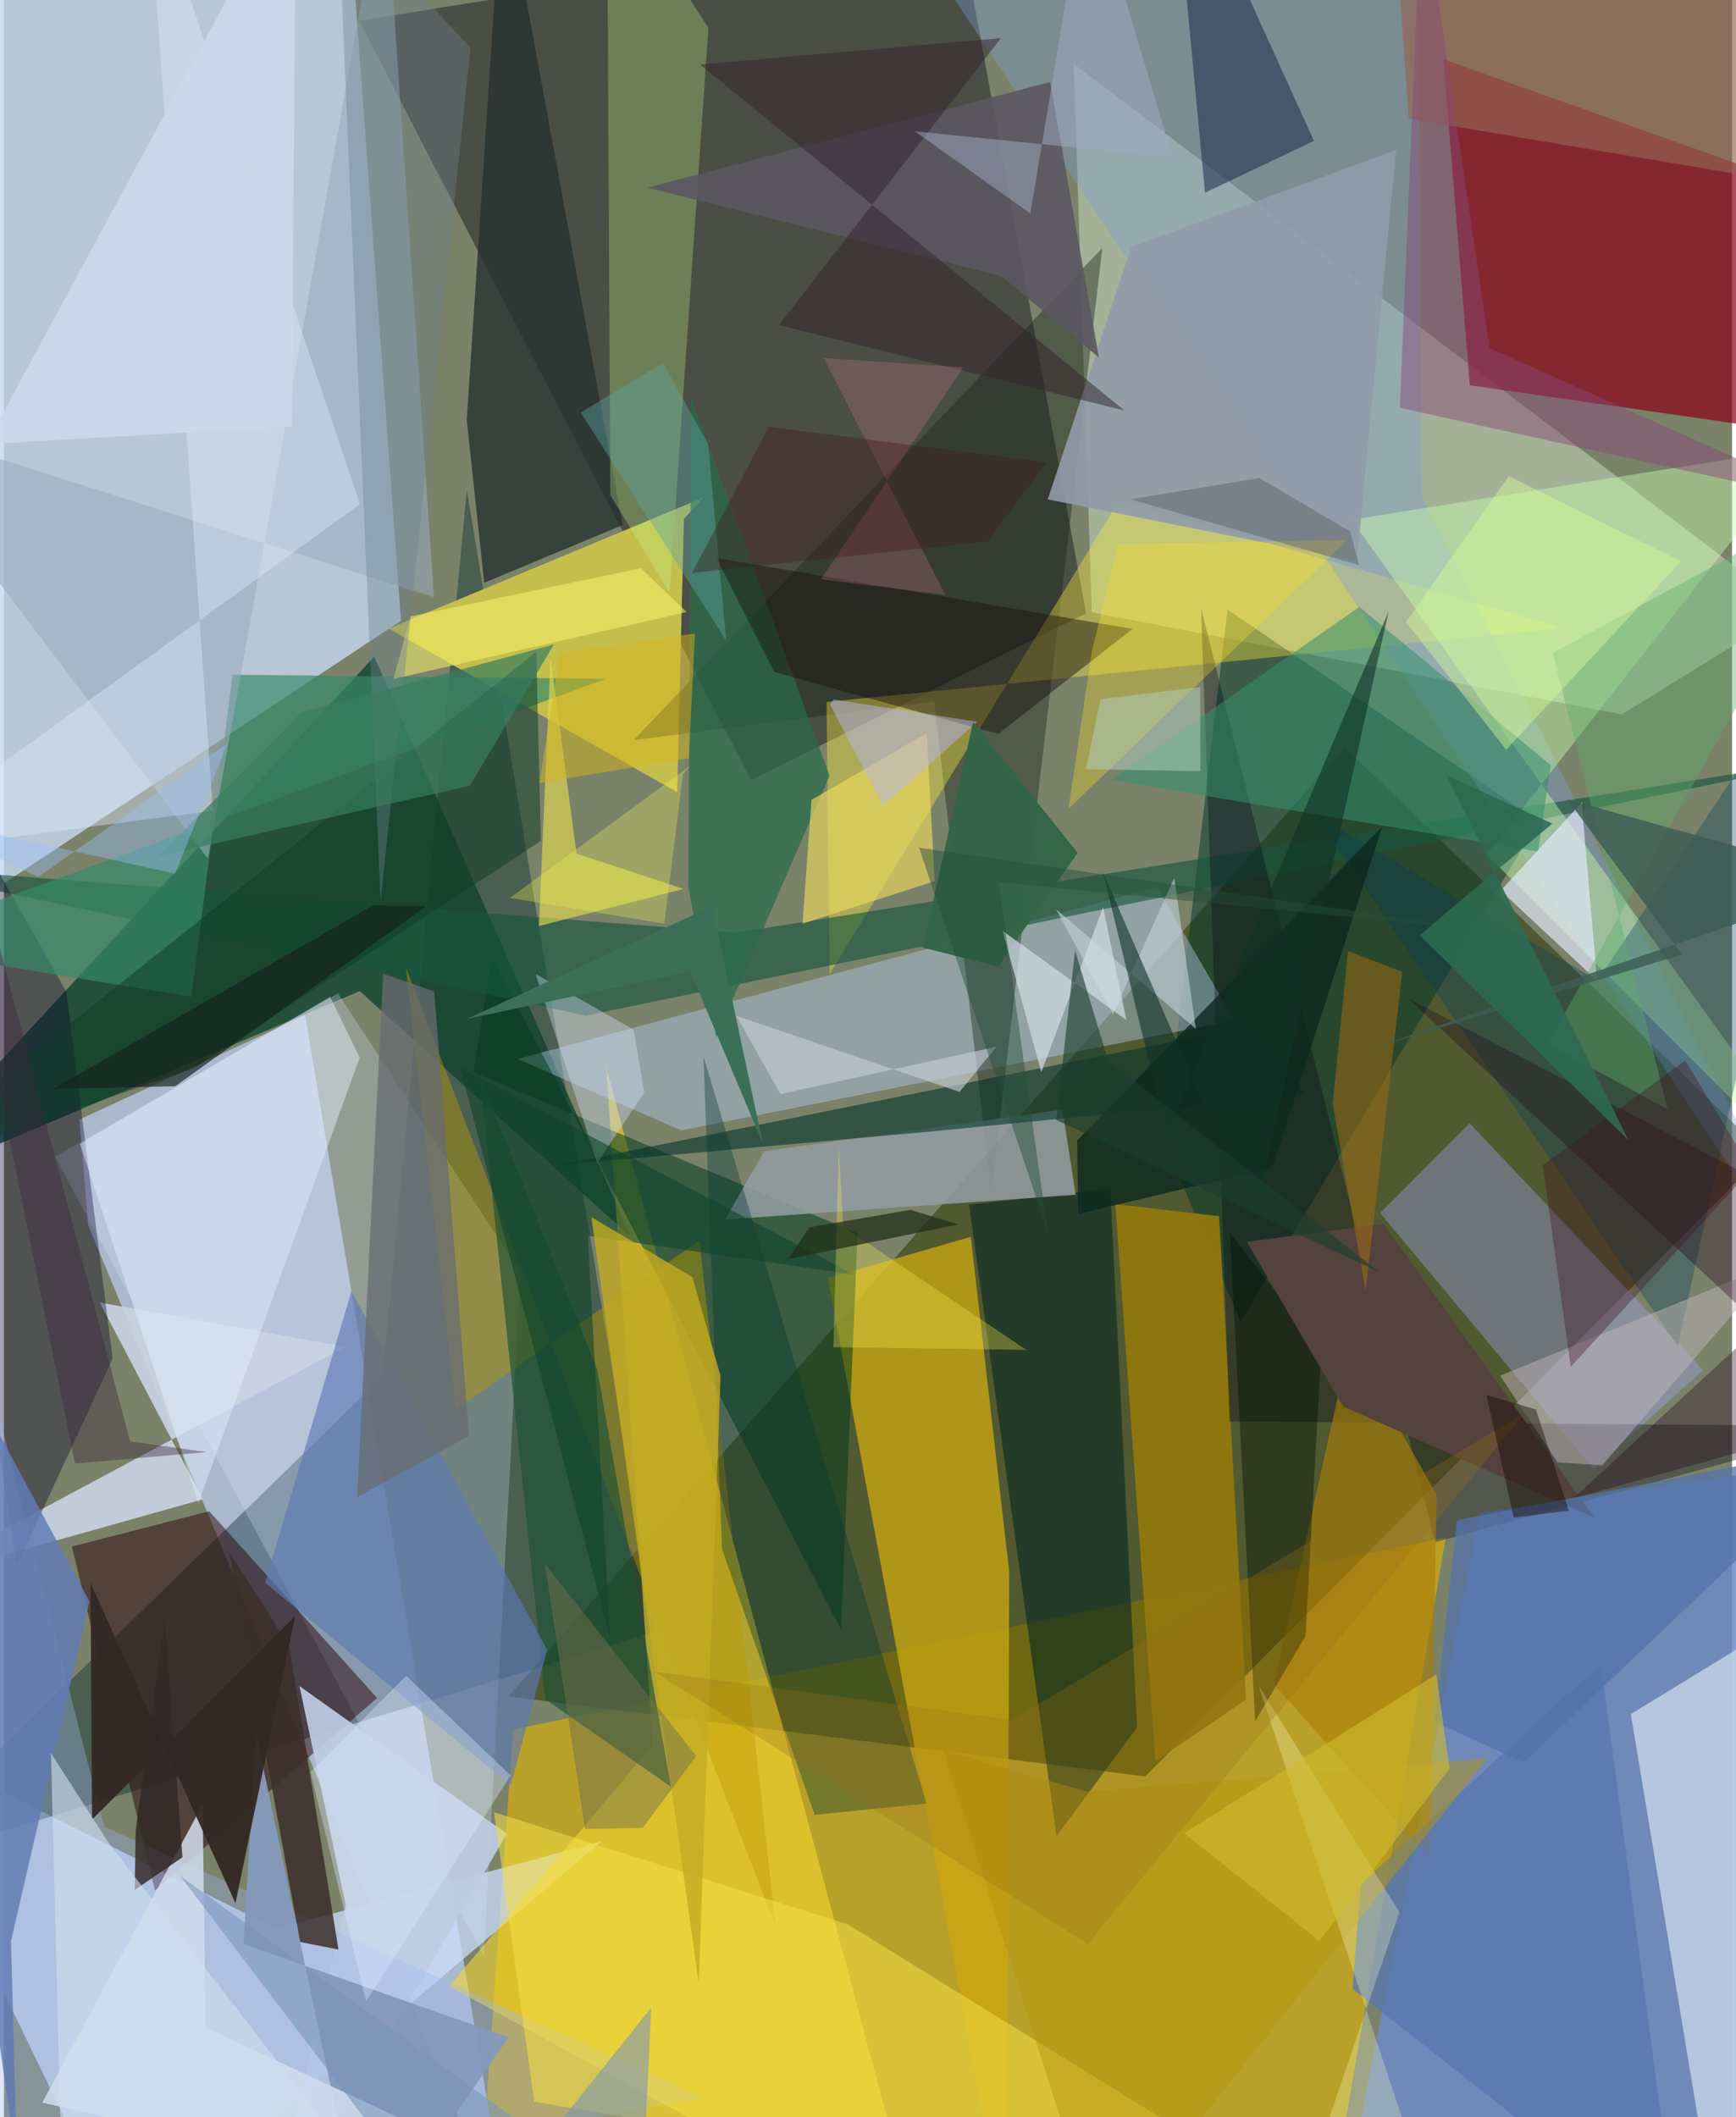 <svg xmlns="http://www.w3.org/2000/svg" width="228" height="278" viewBox="0 0 836 1024"><path fill="#7a826a" d="M0 0h836v1024H0z"/><path fill="#c6d8f1" fill-opacity=".796" d="M-62-62v530.208l254.088-167.974L165.53-62z"/><path fill="#cfac12" fill-opacity=".733" d="M228.44 1086l17.915-249.482L697.51 743.62 638.748 1086z"/><path fill="#2e3600" fill-opacity=".533" d="M648.72 361.562L243.997 820.509l308.115 38.68 299.72-301.268z"/><path fill="#b2c1de" fill-opacity=".847" d="M36.526 541.465l4.186 51.052L245.442 1086 145.71 491.026z"/><path fill="#201f24" fill-opacity=".525" d="M361.44 377.32l162.05-80.7-61.104-333.04-290.567 46.434z"/><path fill="#cee0ff" fill-opacity=".729" d="M131.654 932.898l157.471-42.304L59.19 1086-62 835.966z"/><path fill="#02292c" fill-opacity=".396" d="M223.92 237.066l-40.748 428.732L-62 904.452l377.126-115.238z"/><path fill="#c2d7ba" fill-opacity=".561" d="M864.846 294.826l-82.203 50.733-256.374-49.385-8.76-265.359z"/><path fill="#10422f" fill-opacity=".788" d="M179.116 317.606L-62 578.531l234.127-99.177L303.31 598.32z"/><path fill="#6c8ac7" fill-opacity=".831" d="M714.036 731.676l-66.93 341.385L839.679 1086 898 704.851z"/><path fill="#8a0017" fill-opacity=".702" d="M696.326 28.63L898 100.37l-54.208 105.352-134.653-19.386z"/><path fill="#cba711" fill-opacity=".769" d="M486.336 760.426L467.74 598.213l-69.149 19.953L485.073 1086z"/><path fill="#f6d930" fill-opacity=".576" d="M215.36 960.627l98.596-116.58-22.648-328.17L443.73 1086z"/><path fill="#c5bf4d" fill-opacity=".996" d="M328.95 250.97l-3.252 132.18-139.583-79.116 152.423-63.439z"/><path fill="#dae4ff" fill-opacity=".267" d="M232.191 946.084l17.677-330.988-88.285-134.644L24.74 559.528z"/><path fill="#2c0107" fill-opacity=".494" d="M99.285 730.93l-66.426 17.088 40.225 166.339 107.43-93.075z"/><path fill="#00362a" fill-opacity=".498" d="M598.402 639.412l-37.048-87.046L591.92 294.82l150.346 102.357z"/><path fill="#b5d0f0" fill-opacity=".416" d="M327.649 546.731l-79.19-34.546 309.291-83.07 37.568 64.35z"/><path fill="#023b1c" fill-opacity=".529" d="M412.965 596.45l-185.918-77.807 9.038-55.717L404.93 788.175z"/><path fill="#c1d1e5" fill-opacity=".851" d="M829.7 1086l-42.664-256.953L898 761.169v21.833z"/><path fill="#273332" fill-opacity=".808" d="M223.88 203.194l8.474 78.663 66.969-27.903L241.358-62z"/><path fill="#192418" fill-opacity=".416" d="M477.622 576.814l53.752-456.923-226.699 238.064 145.333-18.635z"/><path fill="#ffed37" fill-opacity=".373" d="M539.467 242.173l214.95 61.552-356.482 35.8 1.476 131.582z"/><path fill="#7b9cda" fill-opacity=".365" d="M683.768-62H418.86l476.398 717.134-209.122-414.932z"/><path fill="#022720" fill-opacity=".573" d="M535.218 574.879l12.942 260.61-38.966 52.608-42.309-305.441z"/><path fill="#c9d3e2" fill-opacity=".91" d="M96.27 725.143l-145.496 40.899 214.33-114.646L46.352 630z"/><path fill="#a8a7ff" fill-opacity=".341" d="M665.747 586.696L768.984 710.42l53.082-47.78-113.04-119.38z"/><path fill="#92780d" fill-opacity=".937" d="M600.88 821.972l-13.008-233.744-50.202-5.803 19.386 269.477z"/><path fill="#15563c" fill-opacity=".62" d="M898 364.565L281.515 491.183-62 418.428l416.176 32.687z"/><path fill="#becde2" fill-opacity=".918" d="M142.972 815.511l100.372 71.409L126.61 1086l38.76-164.306z"/><path fill="#c9ffac" fill-opacity=".431" d="M717.25 413.252l154.134-197.128L651.9 251.448 898 593.935z"/><path fill="#09002e" fill-opacity=".365" d="M52.571 657.057L30.129 479.614-62 316.428 6.162 757.44z"/><path fill="#939ea2" fill-opacity=".851" d="M348.883 589.854l169.6-11.982-6.43-41.22-144.333 20.166z"/><path fill="#060317" fill-opacity=".329" d="M579.126 294.303L692.34 745.926 898 689.7l-305.133-2.215z"/><path fill="#9eb7f4" fill-opacity=".341" d="M338.349 1014.375L-62 1086l48.819-443.703 61.658 241.14z"/><path fill="#c5ff8d" fill-opacity=".275" d="M291.754-62l1.563 301.446 28.693 47.295L340.806 13.47z"/><path fill="#a87d07" fill-opacity=".624" d="M693.089 722.937l-3.247 175.755-75.489-83.986 36.864-165.872z"/><path fill="#35896b" fill-opacity=".678" d="M-62 457.095l152.691 25.006 19.914-155.768 180.563 2.034z"/><path fill="#bc9b00" fill-opacity=".424" d="M218.529 681.569l-24.045-213.474 178.836 463.62-36.877-331.667z"/><path fill="#f4de45" fill-opacity=".545" d="M408.195 930.766l-171.127-54.28L256.54 1016.5l403.05 69.5z"/><path fill="#1d5233" fill-opacity=".651" d="M261.928 821.895l-31.77-301.37 56.86 141.877 35.686 201.816z"/><path fill="#003c5b" fill-opacity=".325" d="M770.954 474.25l114.91-172.052-76.135 348.924L634.224 393.92z"/><path fill="#00322a" fill-opacity=".584" d="M594.776 497.871L268.6 563.47l179.533-16.157 181.747-18.068z"/><path fill="#192748" fill-opacity=".529" d="M581.008 93.191L568.342-41.553l26.235 23.446 39.155 86.26z"/><path fill="#296b4c" fill-opacity=".733" d="M399.406 375.188l-66.92-182.867-1.421 236.6 13.534 72.782z"/><path fill="#5c79b4" fill-opacity=".631" d="M126.315 765.521l118.848 97.94 17.657-65.538-94.727-173.359z"/><path fill="#98aabe" fill-opacity=".565" d="M184.137-62l23.875 350.84L-62 202.807 98.628 415.308z"/><path fill="#3c2e2a" fill-opacity=".851" d="M161.82 942.925l-23.737-146.53-29.195-46 34.347 188.855z"/><path fill="#181011" fill-opacity=".459" d="M344.699 269.832l27.913 55.191 108.322 29.968 65.02-50.787z"/><path fill="#8599ba" fill-opacity=".957" d="M121.808 837.73L174.315 1086l69.85-100.605-128.256-45.118z"/><path fill="#053731" fill-opacity=".373" d="M446.316 872.294l-54.13 5.508-44.797-128.615-9.01-238.444z"/><path fill="#33916c" fill-opacity=".549" d="M535.54 377.24l206.604 34.647 6.143-41.829-92.593-76.524z"/><path fill="#cfddec" fill-opacity=".859" d="M18.497 1016.965L323.627 1086 97.53 980.689l-1.405-107.92z"/><path fill="#e6ecff" fill-opacity=".651" d="M724.05 430.787l46.654 43.505-6.998-80.793-.195-5.53z"/><path fill="#e5dc4e" fill-opacity=".616" d="M276.975 412.913l-12.553-94.857-5.617 129.839 69.922-17.972z"/><path fill="#5877af" fill-opacity=".761" d="M809.893 1086l-37.339-281.296-116.16 106.545-3.997 50.689z"/><path fill="#eedb5d" fill-opacity=".624" d="M446.404 354.6l3.854 71.593-63.924 20.564 4.33-59.894z"/><path fill="#dae6f9" fill-opacity=".439" d="M69.483-62l102.729 305.874L-62 413.444l163.076-21.317z"/><path fill="#332824" fill-opacity=".953" d="M111.989 920.54l28.847-138.878-98.196 98.367-.786-114.444z"/><path fill="#e3f0fc" fill-opacity=".463" d="M157.803 482.125l-121.08 71.112 57.36 173.712 78.01-215.444z"/><path fill="#909ba9" fill-opacity=".902" d="M673.523 72.51l-128.213 47-40.358 122.034 149.52 29.81z"/><path fill="#113d28" fill-opacity=".518" d="M259.742 406.712l-2.23-91.472L-62 569.992l153.834-53.304z"/><path fill="#c2b7ba" fill-opacity=".475" d="M751.573 707.307l-27.752-41.904 134.263-54.993-84.8 98.288z"/><path fill="#f9de2a" fill-opacity=".325" d="M514.98 391.22l134.892-130.042-110.912 2.03-12.67 51.78z"/><path fill="#607cb4" fill-opacity=".835" d="M3.396 938.847l37.972-164.25-99.448-184.359 64.478 458.847z"/><path fill="#001202" fill-opacity=".412" d="M605.299 832.512l24.343-41.17L637.3 652.69l-44.213-56.253z"/><path fill="#54433c" d="M601.208 600.602l46.59 79.617 121.475 53.764-101.796-142.03z"/><path fill="#0d291e" fill-opacity=".8" d="M613.528 564.799l53.232-164.964-147.604 151.837.564 35.461z"/><path fill="#22091a" fill-opacity=".353" d="M898 596.652L679.253 482.84 898 686.154 759.261 724.68z"/><path fill="#5c5761" fill-opacity=".898" d="M311.242 90.791l171.137 42.64 47.339 39.506-23.588-133.25z"/><path fill="#9f6c13" fill-opacity=".522" d="M650.225 459.977l26.233 10.08-17.727 154.405-15.899-90.376z"/><path fill="#956552" fill-opacity=".647" d="M671.118-62L898 12.244l-43.977 74.529-174.442-29.341z"/><path fill="#686c71" fill-opacity=".761" d="M225.04 694.5l-16.915-214.975-24.688-8.543-12.56 253.074z"/><path fill="#b7950d" fill-opacity=".478" d="M530.629 1086l-76.313-239.673 69.42 20.192 193.784-16.007z"/><path fill="#dae5ff" fill-opacity=".369" d="M304.597 497.993l5.19 30.33-22.768 34.12-29.831-91.39z"/><path fill="#fdffc7" fill-opacity=".282" d="M606.848 815.076L696.818 1086l-75.634-3.11 53.887-158.052z"/><path fill="#332230" fill-opacity=".498" d="M336.714 31.182l145.557-12.74-107.321 138.8 167.12 41.304z"/><path fill="#c3d1d9" fill-opacity=".588" d="M576.607 497.64l-10.453-73.06-29.64 66.013-27.587-50.924z"/><path fill="#b8b6f0" fill-opacity=".486" d="M399.578 340.601l1.811-2.269 69.437 10.719-45.518 40.788z"/><path fill="#ed83a6" fill-opacity=".224" d="M396.524 173.171l67.536 4.506-68.826 102.473 60.163 7.557z"/><path fill="#884777" fill-opacity=".467" d="M675.283 197.244l212.785 46.764-169.354-75.64-32.894-223.04z"/><path fill="#5472aa" fill-opacity=".753" d="M702.952 735.238l-10.77 97.536 43.06 19.708L898 697.645z"/><path fill="#0e432b" fill-opacity=".58" d="M293.2 792.165l-10.77-194.449 128.982 18.766-190.714-100.034z"/><path fill="#103327" fill-opacity=".6" d="M562.562 548.742l107.274-252.898-65.123 294.272-73.077-168.304z"/><path fill="#5bac69" fill-opacity=".396" d="M749.263 315.803L898 235.395 746.721 504.864l58.164 31.775z"/><path fill="#336547" fill-opacity=".969" d="M519.433 412.508l-50.608-63.306-24.33 109.124 36.392 9.153z"/><path fill="#c4aa21" fill-opacity=".792" d="M336.104 959.188l-51.908-370.497 48.869 28.998 13.602 47.798z"/><path fill="#ccd9ea" fill-opacity=".918" d="M139.248 206.245L-62 217.917l47.813 7.167L141.259-62z"/><path fill="#faf26e" fill-opacity=".533" d="M308.1 274.833l-111.408 23.305-8.286 30.28 141.893-32.406z"/><path fill="#7793b8" fill-opacity=".565" d="M221.21 1086L85.175 907.244l223.249 161.9 4.747-98.202z"/><path fill="#fcef54" fill-opacity=".306" d="M401.283 651.604l93.27 1.262-88.616-59.626-2.062-39.13z"/><path fill="#5ca6a4" fill-opacity=".412" d="M278.99 199.52l39.894-24.04 21.776 39.407 8.732 94.887z"/><path fill="#6c828f" fill-opacity=".384" d="M225.7 23.188L197.013-7.88l-33.899-1.238 19.108 445.016z"/><path fill="#a0a9c1" fill-opacity=".51" d="M440.63 63.503l55.934 39.78L524.056-62 565.38 76.144z"/><path fill="#afcfc1" fill-opacity=".51" d="M530.523 338.16l-7.135 33.848 55.424 1.01-.074-40.738z"/><path fill="#312827" fill-opacity=".827" d="M63.737 885.108L77.79 783.08l8.565 115.226-23.118 15.8z"/><path fill="#cedae0" fill-opacity=".733" d="M501.843 518.582l29.887-79.797 11.247 54.54-59.839-43.074z"/><path fill="#3d5d55" fill-opacity=".827" d="M898 426.117l-141.709-39.485 55.64 75.014-150.876 45.683z"/><path fill="#1e2e17" fill-opacity=".722" d="M461.704 592.21l-82.357 16.786 10.267-15.378 48.95-8.458z"/><path fill="#72704e" fill-opacity=".482" d="M308.995 884.082l-27.9.523-19.438-128.352 73.246 93.112z"/><path fill="#c4cbd2" fill-opacity=".655" d="M480.14 506.265L375.694 529.15l-21.382-37.854 107.984 36.8z"/><path fill="#dfecff" fill-opacity=".361" d="M148.32 857.014l46.294-46.48 50.51 48.174-69.95 109.251z"/><path fill="#411221" fill-opacity=".357" d="M813.338 512.907l-68.909 50.669 13.522 97.535 87.377-95.479z"/><path fill="#d1dfef" fill-opacity=".604" d="M27.852 1047.289l-5.11-199.357 27.923 43.428 102.09 132.207z"/><path fill="#d5b61d" fill-opacity=".498" d="M269.003 315.792l-10.038 62.974 72.378-12.004 2.93-60.348z"/><path fill="#377d60" fill-opacity=".69" d="M143.968 344.676l-69.326 69.492 150.767-34.121 40.66-68.38z"/><path fill="#1b3e2f" fill-opacity=".616" d="M509.028 541.663l9.15-81.836 16.078 53.404 131.627 102.375z"/><path fill="#d2bc2f" fill-opacity=".592" d="M636.399 938.829l-65.388-52.159 121.944-76.85 6.39 45.511z"/><path fill="#d8fc95" fill-opacity=".424" d="M811.32 271.456l-84.57 91.133-48.502-61.699 49.8-70.595z"/><path fill="#525654" fill-opacity=".392" d="M651.232 257.039l4.344 16.348-110.4-31.876 62.19-10.292z"/><path fill="#977017" fill-opacity=".278" d="M736.33 682.936L524.26 940.153 314.486 808.47l173.18 23.417z"/><path fill="#14221d" fill-opacity=".667" d="M82.898 525.352l121.314-86.978-25.762-.395L23.786 526.69z"/><path fill="#9bc0f7" fill-opacity=".408" d="M82.822 422.555L-49.55 393.226l66.21 30.894 91.484-64.62z"/><path fill="#140802" fill-opacity=".427" d="M717.19 674.708l23.919 6.969 15.94 48.952-26.671 3.375z"/><path fill="#3f1b18" fill-opacity=".384" d="M504.553 223.59L370.048 206.5l-37.204 70.613 143.031-15.22z"/><path fill="#3c6f57" d="M342.634 438.292l24.441 114.624-35.054-83.039-108.068 22.944z"/><path fill="#244f3a" fill-opacity=".451" d="M481.205 426.65l23.715 169.148-62.215-185.81 277.039 40.242z"/><path fill="#eef655" fill-opacity=".306" d="M244.76 434.26l74.687 12.518 8.989-72.33 3.82-4.22z"/><path fill="#2e6a52" fill-opacity=".886" d="M684.87 452.336l64.174-54.018-51.219-23.245 88.087 176.405z"/><path fill="#3c273b" fill-opacity=".412" d="M34.36 707.855L-62 231.108 61.018 697.17l37.048 5.144z"/></svg>